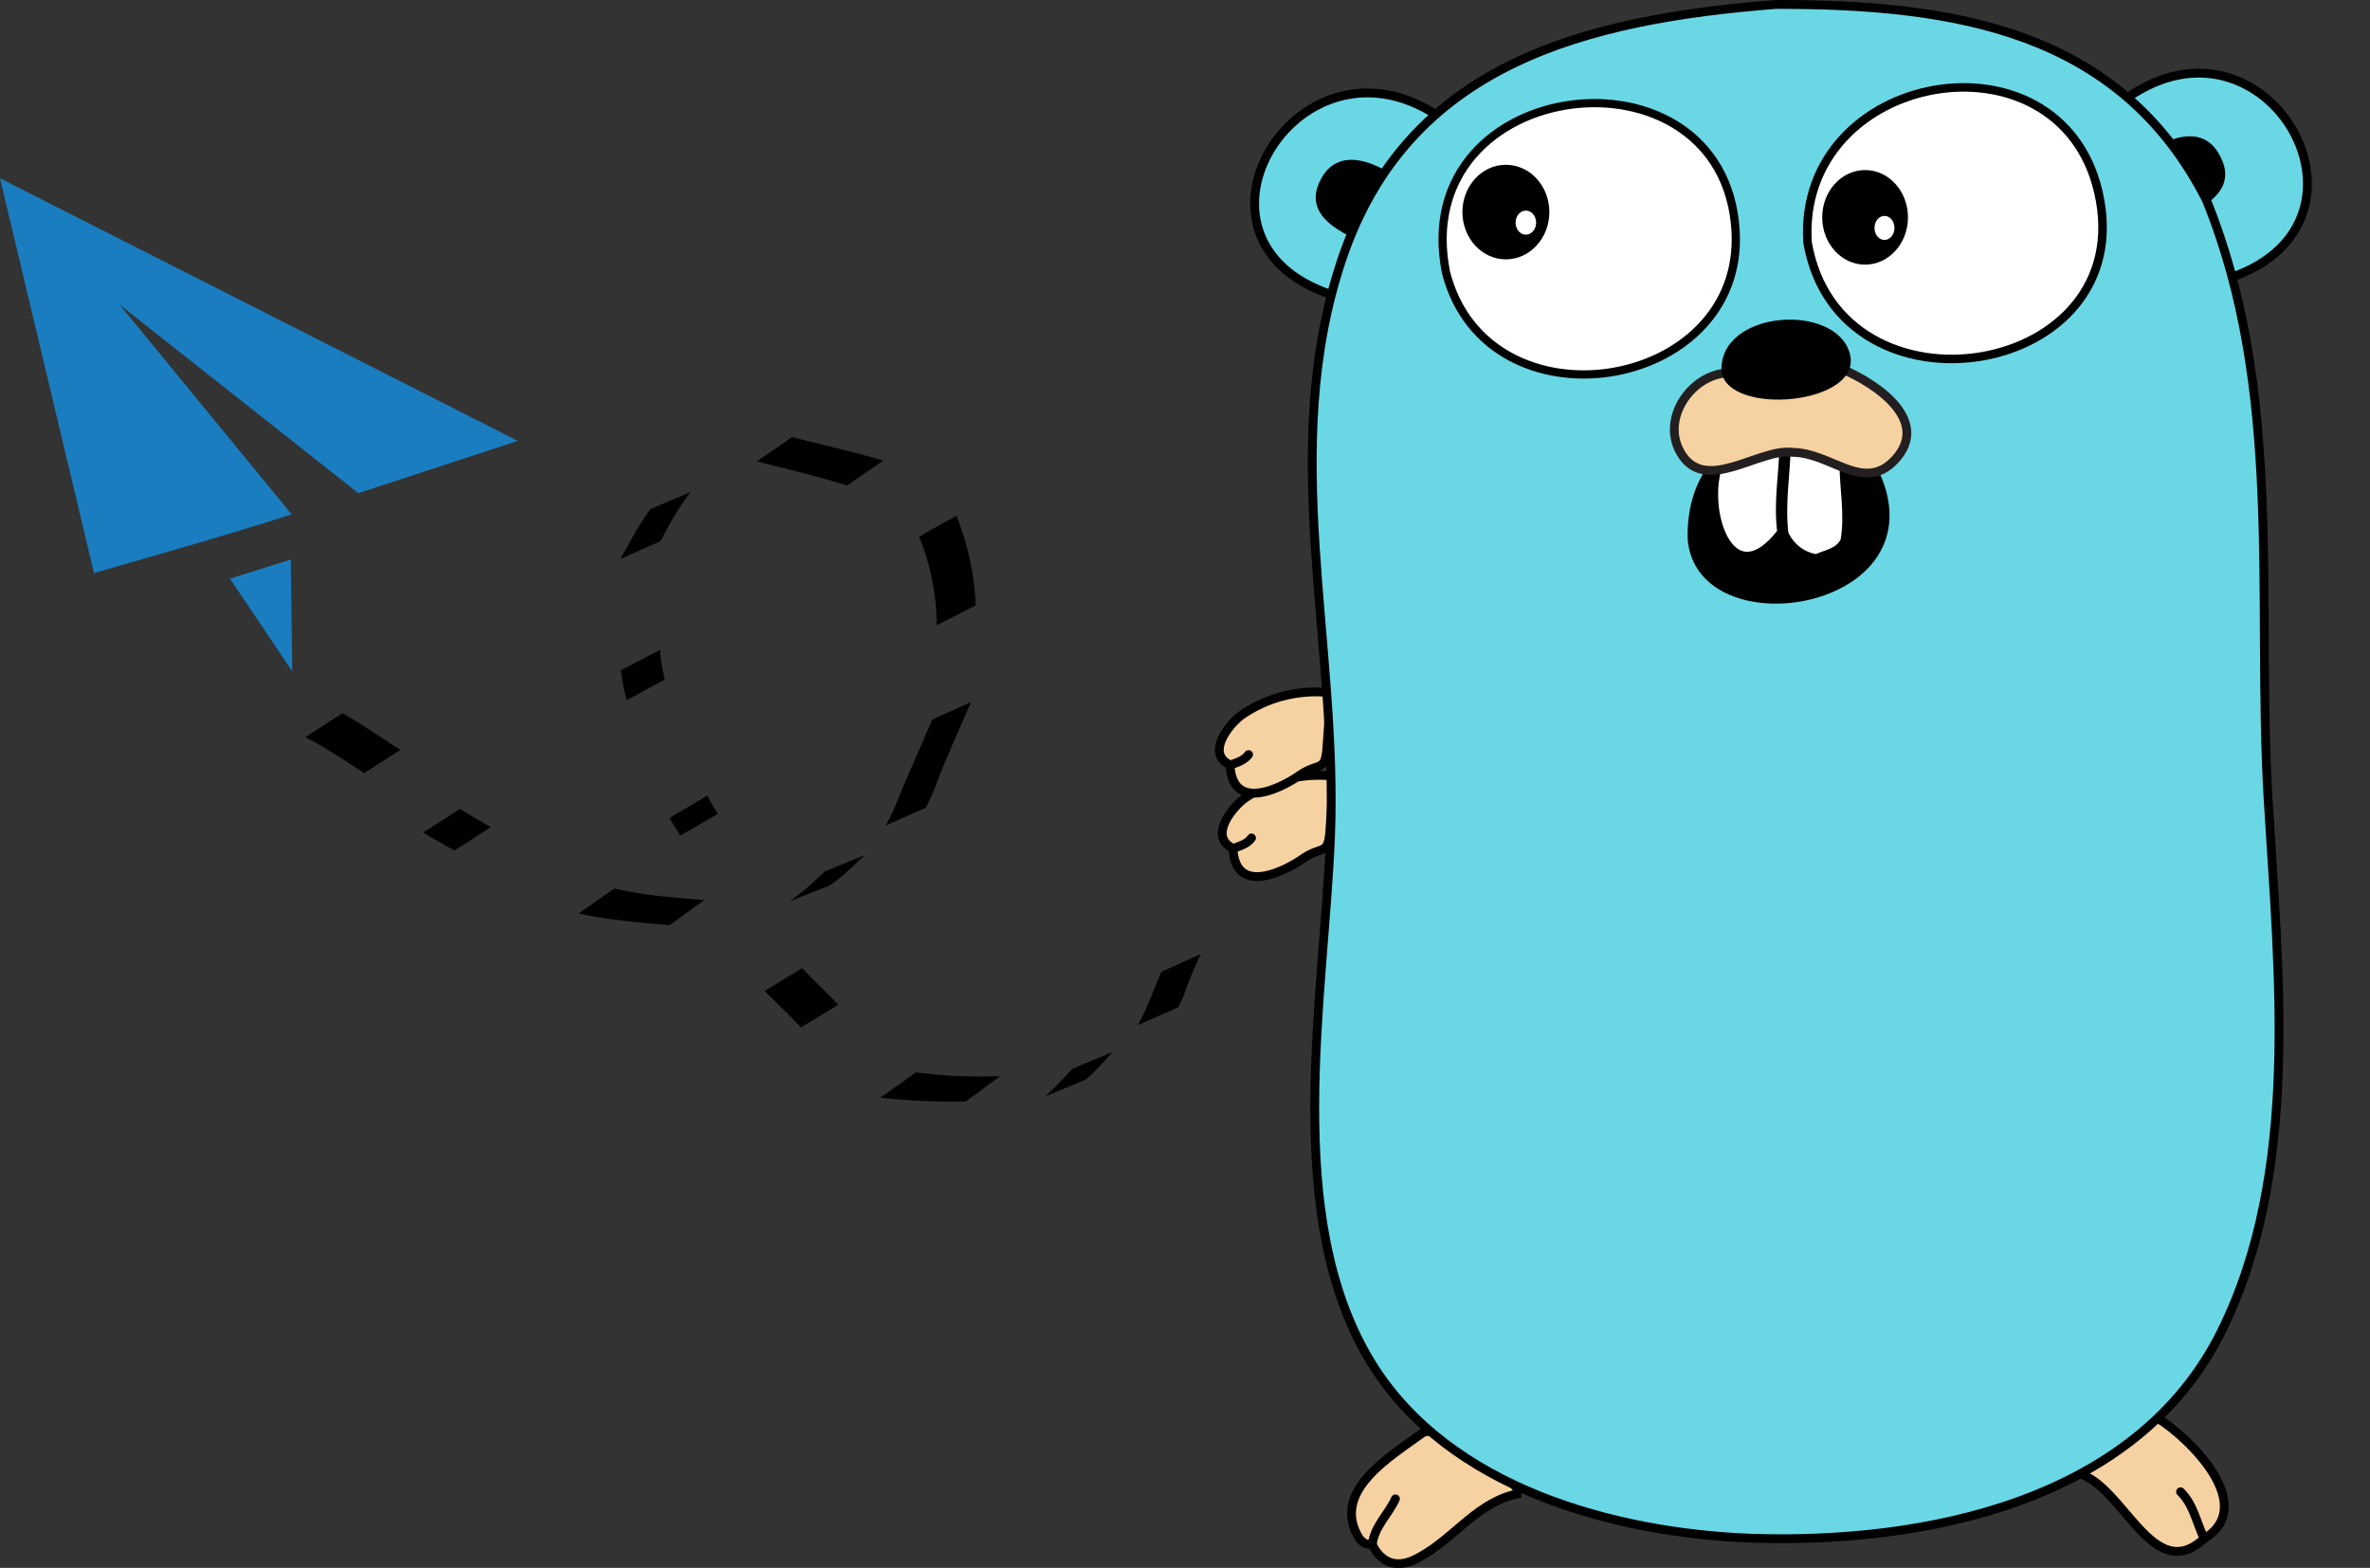 <svg width="806.9" height="533.8" xmlns="http://www.w3.org/2000/svg"><rect width="100%" height="100%" fill="#333333" stroke="none"/><path fill-rule="evenodd" clip-rule="evenodd" fill="#f6d2a2" stroke="#000" stroke-width="3" stroke-linecap="round" d="M419.8 288.9c.8 15.7 16.5 8.4 23.7 3.5 6.7-4.7 8.7-.8 9.3-10 .4-6 1-12.1.7-18.2a44.6 44.6 0 00-29.7 7.6c-4.3 3.1-12.4 13.1-4 17"/><path fill-rule="evenodd" clip-rule="evenodd" fill="#f6d2a2" stroke="#000" stroke-width="3" stroke-linecap="round" d="M418.8 260.5c.8 15.7 16.5 8.4 23.6 3.5 6.8-4.7 8.8-.8 9.4-10 .4-6 1-12.1.7-18.2a44.6 44.6 0 00-29.7 7.6c-4.3 3.1-12.4 13.1-4 17"/><path fill-rule="evenodd" clip-rule="evenodd" fill="#c6b198" stroke="#000" stroke-width="3" stroke-linecap="round" d="M419.8 288.9c2.3-.9 4.8-1.5 6.3-3.6M418.8 260.5c2.3-.9 4.7-1.5 6.3-3.6"/><path fill-rule="evenodd" clip-rule="evenodd" fill="#6ad7e5" stroke="#000" stroke-width="3" stroke-linecap="round" d="M456.2 101.2c-60.3-17-15.5-93.6 33-62zM724.1 33.4c47.7-33.6 90.9 42 35.4 61.1z"/><path fill-rule="evenodd" clip-rule="evenodd" fill="#f6d2a2" stroke="#000" stroke-width="3" stroke-linecap="round" d="M734.4 482.7c12 7.5 34.2 30.2 16 41.2-17.4 16-27.2-17.6-42.5-22.2 6.6-9 15-17.2 26.5-19z"/><path clip-rule="evenodd" fill="none" stroke="#000" stroke-width="3" stroke-linecap="round" d="M750.5 523.9c-2.7-5.4-3.6-11.6-8.1-16"/><path fill-rule="evenodd" clip-rule="evenodd" fill="#f6d2a2" stroke="#000" stroke-width="3" stroke-linecap="round" d="M517.8 508.4c-14.2 2.2-22.3 15-34.1 21.5-11.2 6.7-15.5-2.1-16.5-4-1.7-.7-1.6.8-4.3-1.9-10.3-16.3 10.8-28.3 21.8-36.4 15.4-3.1 25 10.2 33 20.8z"/><path clip-rule="evenodd" fill="none" stroke="#000" stroke-width="3" stroke-linecap="round" d="M467.2 526c.6-6.2 5.5-10.4 7.9-15.7"/><path fill-rule="evenodd" clip-rule="evenodd" d="M458.7 80c-8-4.2-13.8-9.9-9-19 4.6-8.6 13-7.7 21-3.5zM747 72c7.9-4.2 13.7-9.9 8.8-19-4.5-8.6-12.8-7.7-20.8-3.5z"/><path fill-rule="evenodd" clip-rule="evenodd" fill="#6ad7e5" stroke="#000" stroke-width="3" stroke-linecap="round" d="M604.7 1.5c60.4 0 117 8.6 146.5 66.6 26.4 65 17 135.1 21 203.8 3.5 59 11.2 127.2-16.1 181.8-28.8 57.6-100.8 72-160 70-46.6-1.8-102.8-17-129.1-59.5-30.8-49.9-16.2-124-14-179.6 2.6-65.8-17.8-131.7 3.8-196.1 22.4-66.8 82.9-81.9 148-87"/><path fill-rule="evenodd" clip-rule="evenodd" fill="#fff" stroke="#000" stroke-width="2.9" stroke-linecap="round" d="M615.4 82.5c10.8 63 113.8 46.4 99-17.2-13.3-57-102.6-41.2-99 17.2"/><path fill-rule="evenodd" clip-rule="evenodd" fill="#fff" stroke="#000" stroke-width="2.8" stroke-linecap="round" d="M492.3 92.7c14 54.9 101.9 40.8 98.6-14.2-4-65.9-112-53.2-98.6 14.2"/><g transform="translate(405.4 -23.2)" fill-rule="evenodd" clip-rule="evenodd"><ellipse cx="107.3" cy="95.4" rx="14.8" ry="16.1"/><ellipse fill="#fff" cx="114.1" cy="99" rx="3.5" ry="4.1"/></g><g transform="translate(403.4 -17.4)" fill-rule="evenodd" clip-rule="evenodd"><ellipse cx="231.6" cy="91.4" rx="14.6" ry="16.1"/><ellipse fill="#fff" cx="238.2" cy="95" rx="3.4" ry="4.1"/></g><path fill-rule="evenodd" clip-rule="evenodd" d="M574.6 183.7c-1.4-47.4 60.8-53.3 68.2-13.7 7.3 39.6-65.1 48.8-68.2 13.7-2.4-28 0 0 0 0z"/><path fill-rule="evenodd" clip-rule="evenodd" fill="#fff" stroke="#000" stroke-width="3" stroke-linecap="round" d="M627.8 158.1c0 8.2 1.9 17.4.3 26.1-2 4-6.2 4.4-9.7 6-5-.8-9-4-11-8.5-1.2-10 .5-19.6.8-29.6zM585.4 157.2c-6.4 15.7 3.6 47 21.2 24-1.3-10 .5-19.6.8-29.6z"/><g fill-rule="evenodd" clip-rule="evenodd"><path fill="#f6d2a2" stroke="#231f20" stroke-width="3" stroke-linecap="round" d="M587.6 127c-12 1-21.9 15.4-15.6 26.8 8.3 15 26.8-1.4 38.4.2 13.3.2 24.1 14 34.8 2.5 11.9-12.9-5.1-25.4-18.4-31z"/><path d="M586.1 126.4c-.9-20.9 39-23.5 43.7-6 4.7 17.5-41.7 21.5-43.7 6-1.5-12.3 0 0 0 0z"/></g><path fill="#1a7dc0" d="M0 60.7l32 134.4s49.3-14 67.3-20l-58.6-71.4 81.3 64.2 54.3-17.8zm99 129.8L78.3 197l21.2 31.6z"/><path d="M104 251c7 3.6 13.5 8 20 12.2l12.3-7.9c-6.5-4.2-13-8.6-19.7-12.5l-12.5 8.1zM144 283.4c3.5 2.2 7.2 4.1 10.7 6.2l12.4-8c-3.5-2-7-4-10.4-6.2l-12.6 8zM197 311c10.1 2.2 20.6 3.1 31 4l11.8-8.6c-10.3-.7-20.5-1.6-30.6-3.9L197 311zM282.6 301.4c4.4-3 8-6.7 11.9-10.3l-13.7 5.6c-3.8 3.6-7.7 7.3-12.1 10.2l14-5.5zM315.2 275c2.4-4.5 4-9.3 5.9-14l4.7-11 4.8-11-13.2 6-4.8 11.1-4.8 11c-2 4.7-3.6 9.6-6.3 14l13.7-6.1zM332.2 206.1a91.2 91.2 0 00-6.6-30.5l-12.7 7.1a79.8 79.8 0 016 30.2l13.3-6.8zM300.7 156.8c-10.2-3-20.6-5.3-31-8l-12 8.3c10.3 2.6 20.6 5 30.7 8.2l12.3-8.5zM221.5 173.3c-4 5.3-7 11.3-10.3 17l13.6-6c3.2-5.8 6.2-11.7 10.4-16.8l-13.7 5.8zM211.4 228.2c.4 3.4 1.1 6.8 1.9 10.2l13-7c-.7-3.4-1.4-6.7-1.6-10.1l-13.3 6.9zM227.9 278.5l3.7 6 12.8-7.4c-2.6-4.3-1.4-2.2-3.6-6.2l-12.9 7.6zM260.3 337.4c4.2 4.1 8.4 8.1 12.4 12.4l12.7-7.7c-4-4.3-8.3-8.2-12.3-12.5l-12.8 7.8zM299.7 373.7a221 221 0 0029.1 1.3l11.7-8.6c-9.5.3-19.1 0-28.6-1.3l-12.2 8.6zM369.6 367.6c3.3-2.8 6.2-6.1 9.1-9.4l-13.6 5.7c-3 3.3-6 6.5-9.3 9.4l13.8-5.7zM401 343c1.8-2.7 2.5-5.6 3.6-8.4 1.3-3.3 2.8-6.6 4.2-9.8l-13.4 6.1c-2.6 6-4.8 12.4-8 18.1l13.7-6z"/></svg>